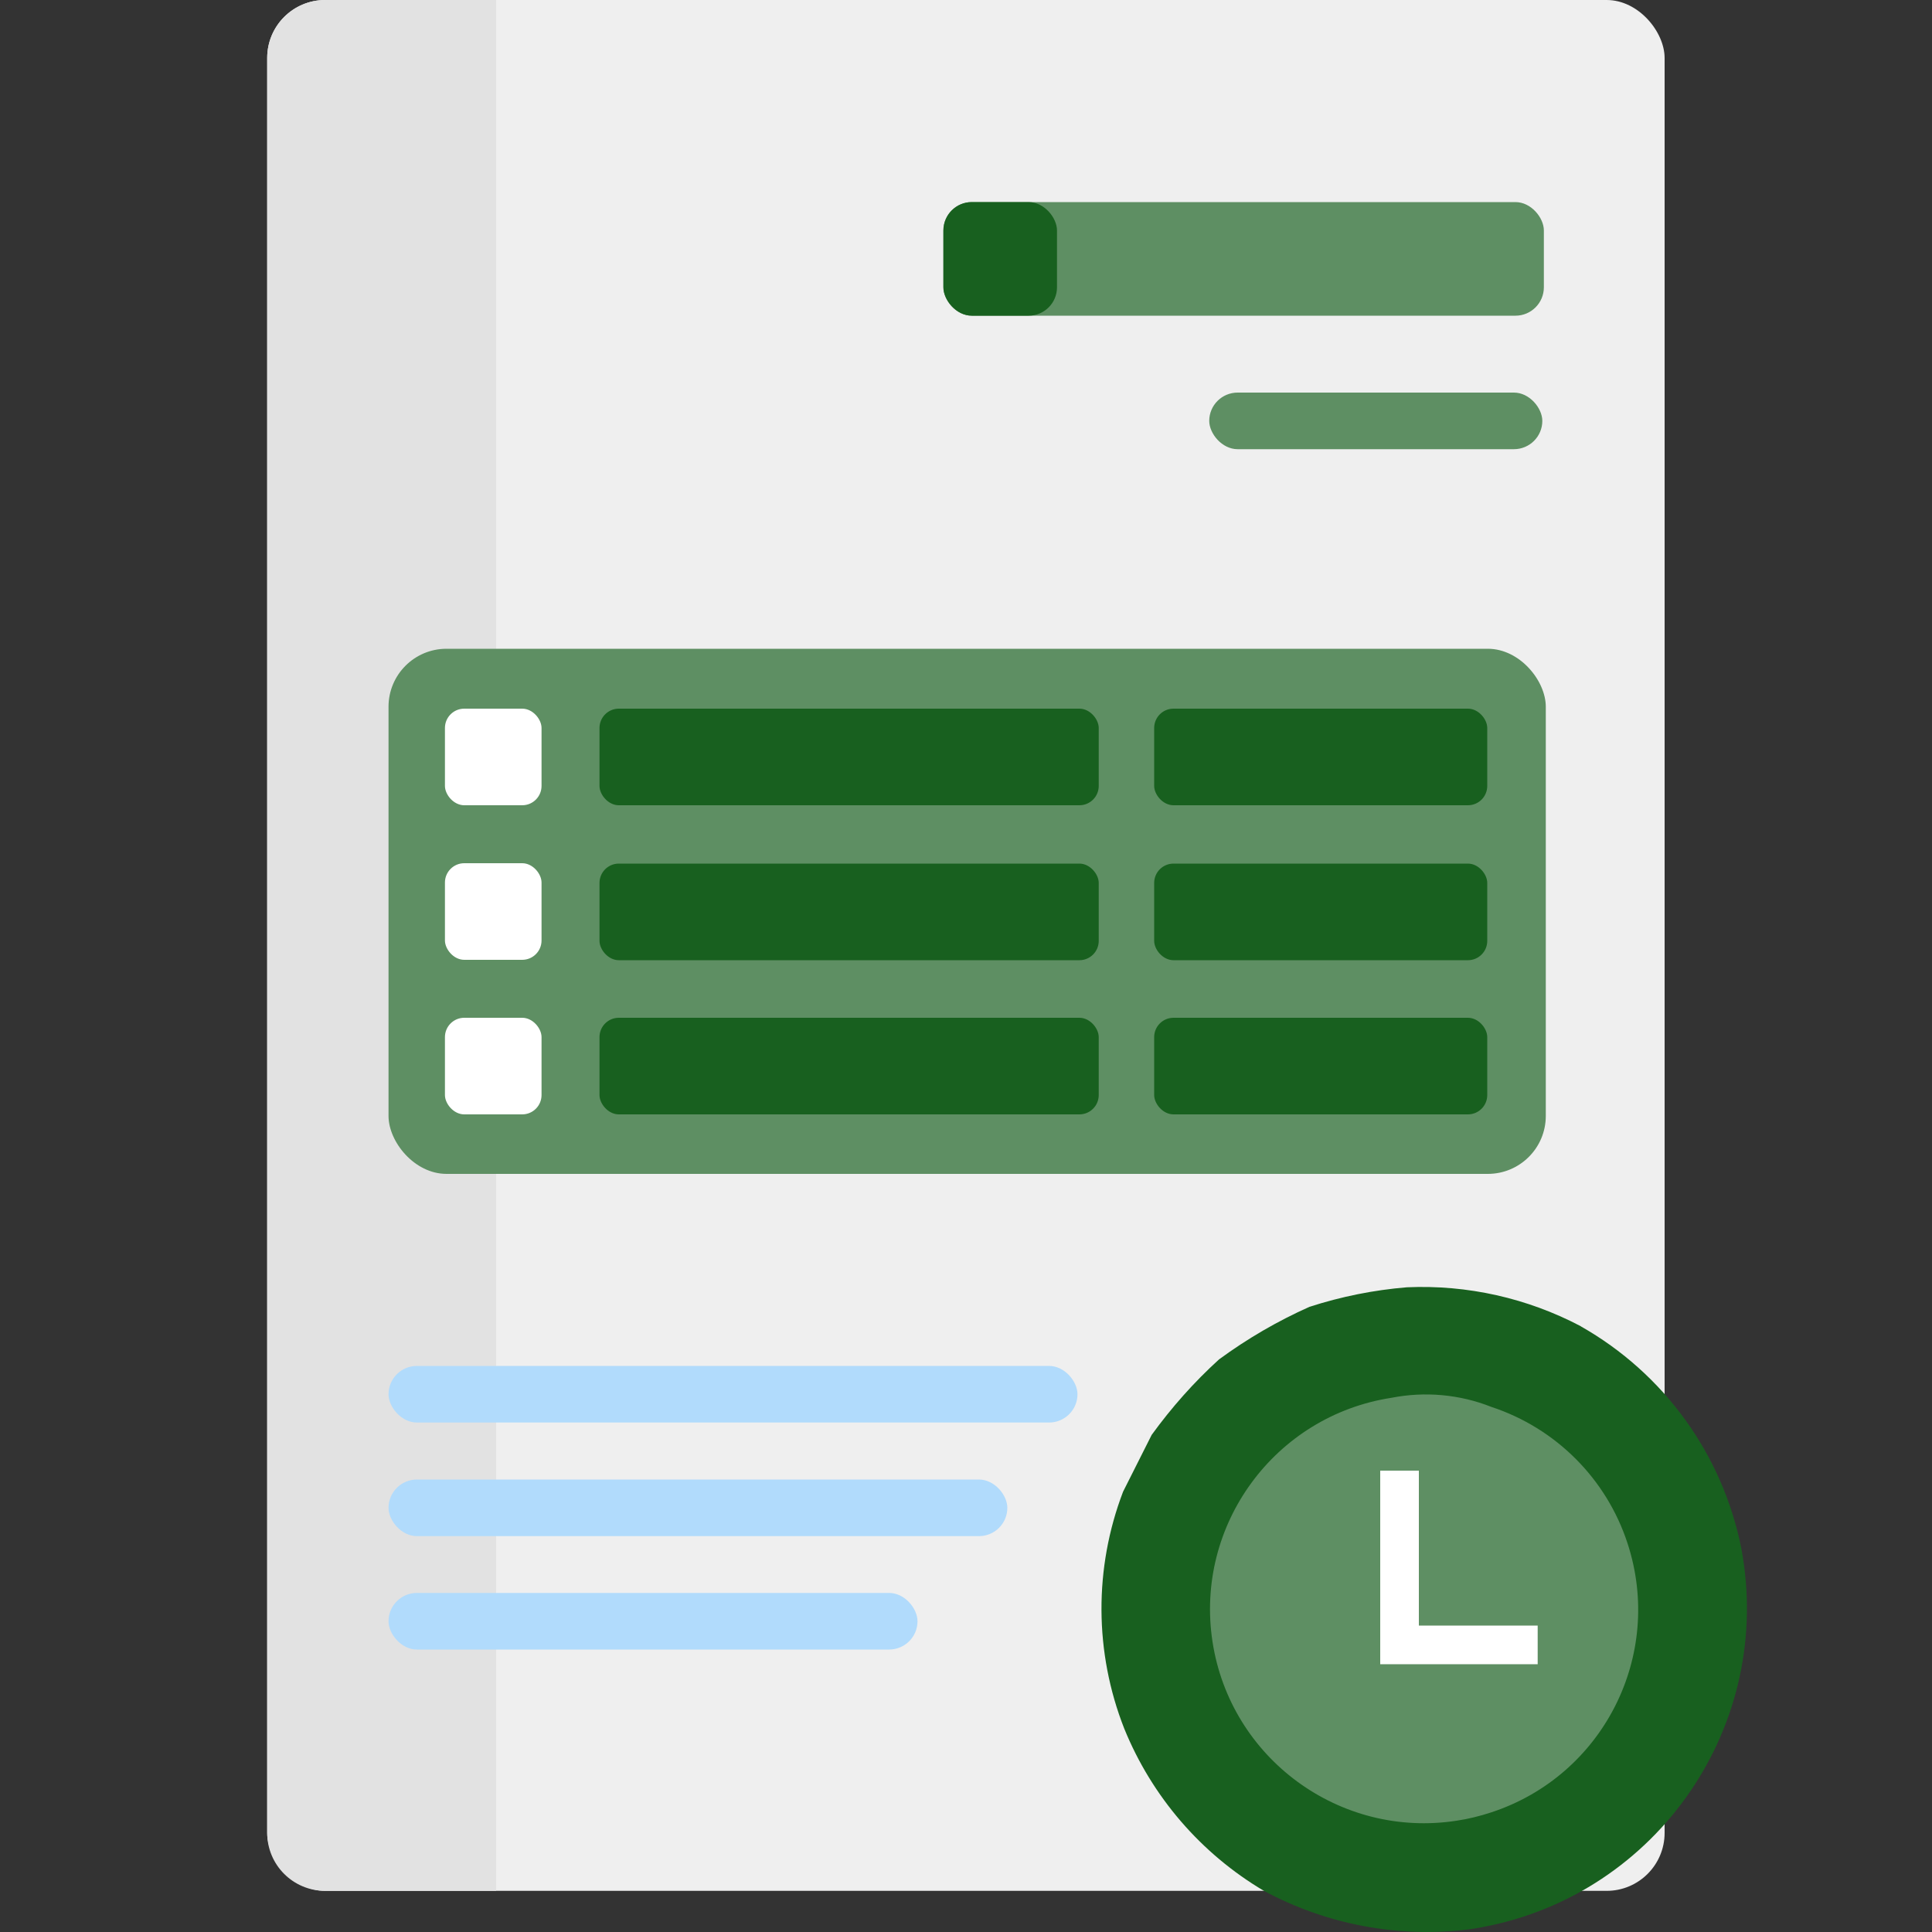 <?xml version="1.0" encoding="UTF-8"?>
<svg id="Layer_1" data-name="Layer 1" xmlns="http://www.w3.org/2000/svg" viewBox="0 0 100 100">
  <rect x="0" y="0" width="100" height="100" fill="#333333" stroke="none"/>
  <defs>
    <style>
      .cls-1 {
        fill: #5e8f63;
      }

      .cls-2 {
        fill: #b1dbfc;
        isolation: isolate;
      }

      .cls-3 {
        fill: #fff;
      }

      .cls-4 {
        fill: #e2e2e2;
      }

      .cls-5 {
        fill: #18601f;
      }

      .cls-6 {
        fill: none;
        stroke: #fff;
        stroke-miterlimit: 10;
        stroke-width: 2px;
      }

      .cls-7 {
        fill: #50c124;
      }

      .cls-8 {
        fill: #efefef;
      }
    </style>
  </defs>
  <g>
    <rect class="cls-8" x="13.83" width="72.33" height="97.87" rx="3" ry="3"/>
    <path class="cls-4" d="M16.83,0h8.85V97.87h-8.85c-1.66,0-3-1.34-3-3V3c0-1.66,1.34-3,3-3Z"/>
    <rect class="cls-1" x="20.11" y="33.58" width="59.9" height="27.18" rx="3" ry="3"/>
    <rect class="cls-3" x="23.03" y="44.68" width="5" height="5" rx="1" ry="1"/>
    <rect class="cls-3" x="23.03" y="52.68" width="5" height="5" rx="1" ry="1"/>
    <rect class="cls-5" x="31.03" y="52.68" width="25.84" height="5" rx="1" ry="1"/>
    <rect class="cls-3" x="23.03" y="36.68" width="5" height="5" rx="1" ry="1"/>
    <rect class="cls-5" x="31.03" y="36.68" width="25.84" height="5" rx="1" ry="1"/>
    <rect class="cls-5" x="31.03" y="44.7" width="25.84" height="5" rx="1" ry="1"/>
    <rect class="cls-5" x="59.74" y="52.68" width="17.24" height="5" rx="1" ry="1"/>
    <rect class="cls-5" x="59.74" y="36.68" width="17.24" height="5" rx="1" ry="1"/>
    <rect class="cls-1" x="62.59" y="20.32" width="17.24" height="2.93" rx="1.47" ry="1.47"/>
    <rect class="cls-2" x="20.11" y="70.7" width="35.66" height="2.93" rx="1.47" ry="1.47"/>
    <rect class="cls-2" x="20.11" y="76.58" width="32.03" height="2.93" rx="1.47" ry="1.47"/>
    <rect class="cls-2" x="20.11" y="82.45" width="27.38" height="2.93" rx="1.47" ry="1.47"/>
    <rect class="cls-1" x="48.83" y="10.46" width="31.08" height="5.88" rx="1.47" ry="1.47"/>
    <rect class="cls-5" x="48.83" y="10.46" width="5.88" height="5.88" rx="1.47" ry="1.47"/>
    <rect class="cls-5" x="59.74" y="44.7" width="17.24" height="5" rx="1" ry="1"/>
  </g>
  <circle class="cls-1" cx="73.89" cy="83.24" r="11.7"/>
  <path class="cls-5" d="M81.82,68.65c4.31,2.44,7.34,6.63,8.31,11.49,1.71,9.12-4.29,17.9-13.41,19.61-.22,.04-.44,.08-.66,.11-3.67,.46-7.39-.24-10.64-1.99-3.26-1.93-5.8-4.88-7.23-8.4-1.55-3.94-1.57-8.31-.06-12.26l1.48-2.94c1.03-1.42,2.19-2.73,3.49-3.91,1.46-1.07,3.02-1.98,4.68-2.72,1.64-.53,3.33-.87,5.04-1.01,3.13-.14,6.24,.56,9.01,2.02Zm-4.64,25.16c5.8-1.9,8.96-8.13,7.06-13.93-1.09-3.34-3.71-5.96-7.05-7.06-1.64-.65-3.44-.81-5.17-.47-6.04,.93-10.19,6.59-9.26,12.63,.93,6.04,6.59,10.19,12.63,9.26,.61-.09,1.21-.24,1.79-.43h0Z"/>
  <path class="cls-7" d="M70.71,86.71l.21,.22-.21-.22Z"/>
  <g>
    <path class="cls-6" d="M72.44,76.12v9.81"/>
    <path class="cls-6" d="M71.44,85.14h8.15"/>
  </g>
</svg>